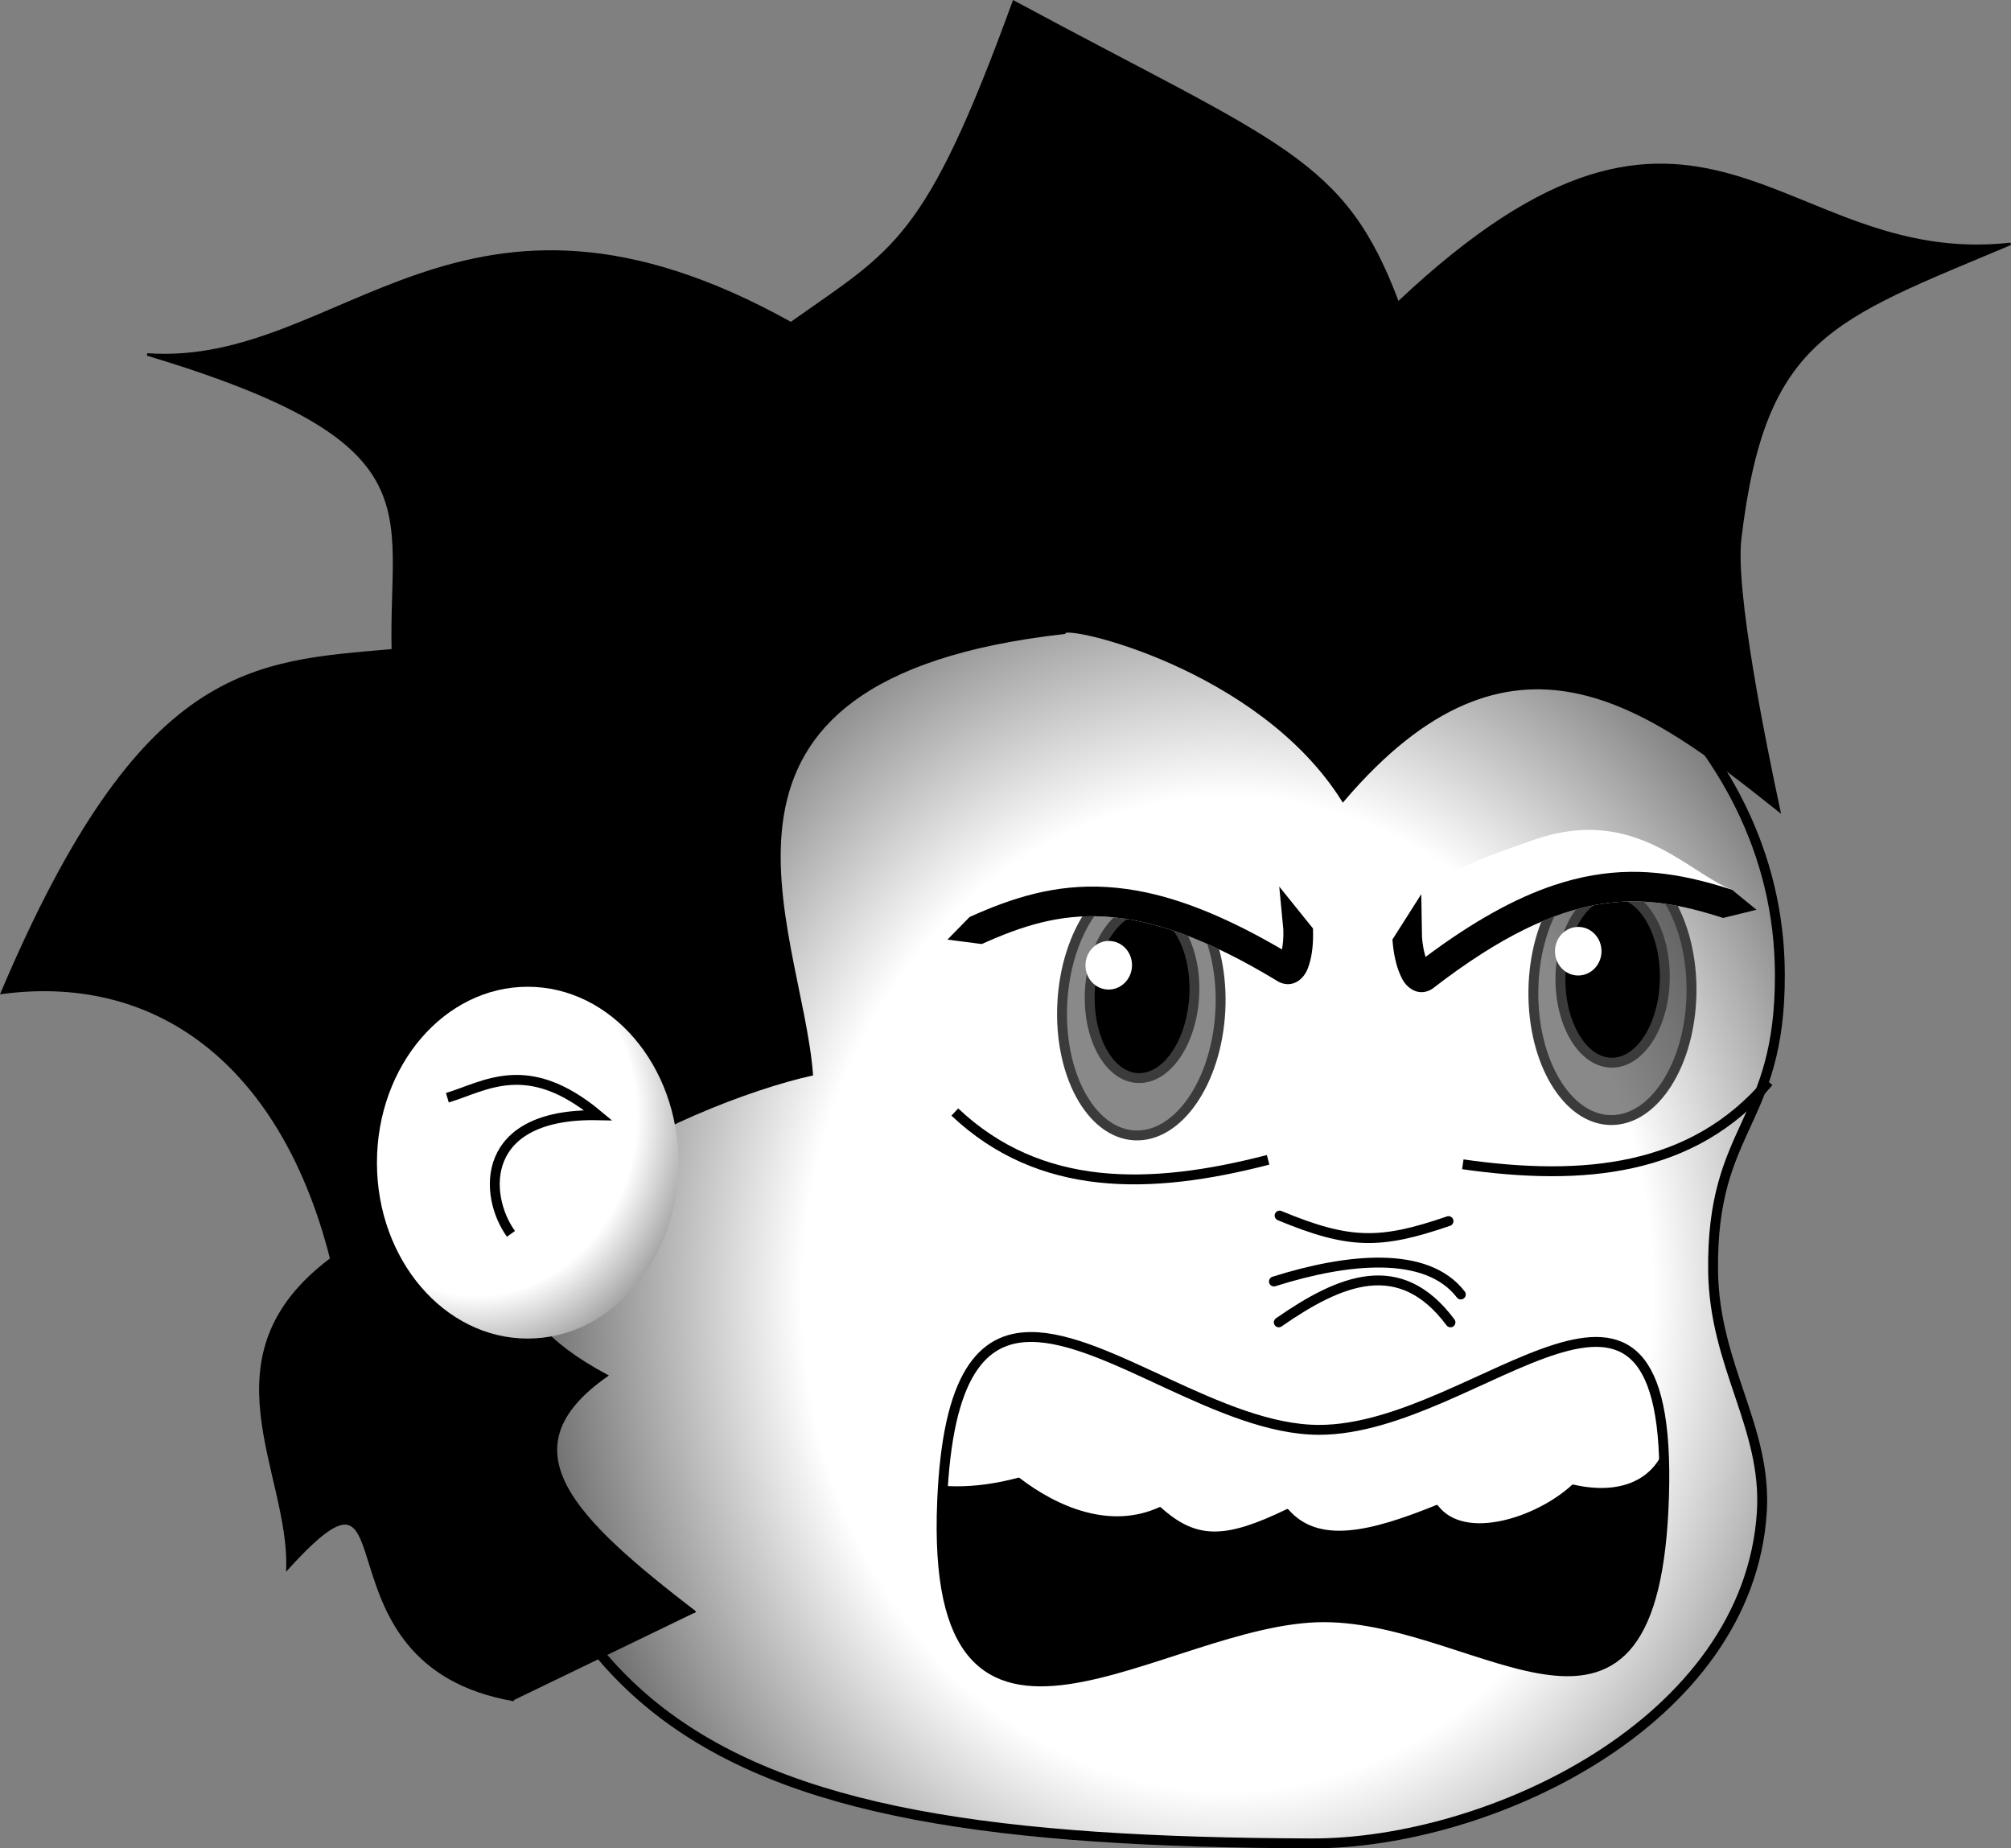 <?xml version="1.0" encoding="UTF-8" standalone="no"?>
<!-- Created with Inkscape (http://www.inkscape.org/) -->

<svg
   xmlns:dc="http://purl.org/dc/elements/1.1/"
   xmlns:cc="http://creativecommons.org/ns#"
   xmlns:rdf="http://www.w3.org/1999/02/22-rdf-syntax-ns#"
   xmlns:svg="http://www.w3.org/2000/svg"
   xmlns="http://www.w3.org/2000/svg"
   xmlns:xlink="http://www.w3.org/1999/xlink"
   xmlns:sodipodi="http://sodipodi.sourceforge.net/DTD/sodipodi-0.dtd"
   xmlns:inkscape="http://www.inkscape.org/namespaces/inkscape"
   width="229.636mm"
   height="211.029mm"
   viewBox="0 0 813.67 747.74"
   id="svg4586"
   version="1.1"
   inkscape:version="0.91 r"
   sodipodi:docname="MangaHead-Male.svg">
  <rect x="0" y="0" width="813.67" height="747.74" fill="#808080" stroke="none"/>
  <defs
     id="defs4588">
    <linearGradient
       inkscape:collect="always"
       id="linearGradient4174">
      <stop
         style="stop-color:#ffffff;stop-opacity:1;"
         offset="0"
         id="stop4176" />
      <stop
         id="stop4184"
         offset="0.567"
         style="stop-color:#ffffff;stop-opacity:1" />
      <stop
         style="stop-color:#505050;stop-opacity:1"
         offset="1"
         id="stop4178" />
    </linearGradient>
    <radialGradient
       inkscape:collect="always"
       xlink:href="#linearGradient4174"
       id="radialGradient4180"
       cx="410.439"
       cy="576.502"
       fx="410.439"
       fy="576.502"
       r="266.546"
       gradientTransform="matrix(1.138,0.005,-0.006,1.331,-48.662,-185.24)"
       gradientUnits="userSpaceOnUse" />
    <radialGradient
       inkscape:collect="always"
       xlink:href="#linearGradient4174"
       id="radialGradient4192"
       cx="221.898"
       cy="534.719"
       fx="221.898"
       fy="534.719"
       r="60.996"
       gradientTransform="matrix(0.341,-2,1.774,0.302,-910.803,797.091)"
       gradientUnits="userSpaceOnUse" />
  </defs>
  <sodipodi:namedview
     id="base"
     pagecolor="#ffffff"
     bordercolor="#666666"
     borderopacity="1.0"
     inkscape:pageopacity="0.0"
     inkscape:pageshadow="2"
     inkscape:zoom="0.31470339"
     inkscape:cx="135.27432"
     inkscape:cy="-42.350701"
     inkscape:document-units="px"
     inkscape:current-layer="layer1"
     showgrid="false"
     inkscape:window-width="1600"
     inkscape:window-height="848"
     inkscape:window-x="0"
     inkscape:window-y="0"
     inkscape:window-maximized="1"
     fit-margin-top="0"
     fit-margin-left="0"
     fit-margin-right="0"
     fit-margin-bottom="0" />
  <g
     inkscape:label="Layer 1"
     inkscape:groupmode="layer"
     id="layer1"
     transform="translate(81.734,-60.627)">
    <path
       style="color:#000000;clip-rule:nonzero;display:inline;overflow:visible;visibility:visible;opacity:1;isolation:auto;mix-blend-mode:normal;color-interpolation:sRGB;color-interpolation-filters:linearRGB;solid-color:#000000;solid-opacity:1;fill:#000000;fill-opacity:1;fill-rule:nonzero;stroke:#000000;stroke-width:1;stroke-linecap:round;stroke-linejoin:round;stroke-miterlimit:4;stroke-dasharray:none;stroke-dashoffset:0;stroke-opacity:1;color-rendering:auto;image-rendering:auto;shape-rendering:auto;text-rendering:auto;enable-background:accumulate"
       d="M 607.752,695.361 A 167.876,91.375 0 0 1 439.877,786.736 167.876,91.375 0 0 1 272.001,695.361 167.876,91.375 0 0 1 439.877,603.985 167.876,91.375 0 0 1 607.752,695.361 Z"
       id="path5253"
       inkscape:connector-curvature="0" />
    <path
       style="color:#000000;clip-rule:nonzero;display:inline;overflow:visible;visibility:visible;opacity:1;isolation:auto;mix-blend-mode:normal;color-interpolation:sRGB;color-interpolation-filters:linearRGB;solid-color:#000000;solid-opacity:1;fill:#ffffff;fill-opacity:1;fill-rule:nonzero;stroke:#000000;stroke-width:1;stroke-linecap:round;stroke-linejoin:round;stroke-miterlimit:4;stroke-dasharray:none;stroke-dashoffset:0;stroke-opacity:1;color-rendering:auto;image-rendering:auto;shape-rendering:auto;text-rendering:auto;enable-background:accumulate"
       d="m 594.316,638.463 c -2.798,20.722 -19.11,27.961 -39.636,23.216 -14.231,13.175 -43.867,23.123 -55.038,8.252 -27.085,10.969 -48.061,15.922 -60.473,1.647 -24.859,12.021 -36.778,12.562 -51.562,-0.794 -20.123,9.205 -41.619,0.032 -57.159,-11.886 -36.833,9.906 -61.743,-3.004 -61.743,-15.694 1e-5,-22.697 -37.092,-46.952 182.563,-47.419 238.232,-0.507 147.654,8.559 143.047,42.677 z"
       id="path5249"
       inkscape:connector-curvature="0"
       sodipodi:nodetypes="scccccsss" />
    <path
       style="color:#000000;clip-rule:nonzero;display:inline;overflow:visible;visibility:visible;opacity:1;isolation:auto;mix-blend-mode:normal;color-interpolation:sRGB;color-interpolation-filters:linearRGB;solid-color:#000000;solid-opacity:1;fill:url(#radialGradient4180);fill-opacity:1;fill-rule:nonzero;stroke:#000000;stroke-width:4;stroke-linecap:round;stroke-linejoin:round;stroke-miterlimit:4;stroke-dasharray:none;stroke-dashoffset:0;stroke-opacity:1;color-rendering:auto;image-rendering:auto;shape-rendering:auto;text-rendering:auto;enable-background:accumulate"
       d="m 377.742,252.363 c -123.868,0.39 -268.673,72.633 -265.059,212.213 l -3.215,41.02 c -4.273,254.996 87.377,299.866 339.319,300.77 71.772,0.258 176.897,-48.791 182.328,-133.973 2.184,-34.252 -19.226,-59.095 -19.713,-97.529 -0.748,-59.072 27.243,-58.872 27.016,-120.186 C 638.054,356.424 547.653,290.096 451.139,262.537 427.221,255.708 402.533,252.285 377.742,252.363 Z M 335.432,601.5 c 31.11,-0.023 77.041,37.568 116.547,37.568 64.83,0 143.264,-95.688 139.566,26.805 -3.697,122.492 -72.889,48.988 -137.719,48.988 -64.83,0 -159.901,82.748 -154.355,-47.139 2.166,-50.737 16.018,-66.208 35.961,-66.223 z"
       id="path5134"
       inkscape:connector-curvature="0"
       sodipodi:nodetypes="sccssssssssssss" />
    <path
       style="fill:#000000;fill-opacity:1;fill-rule:evenodd;stroke:#000000;stroke-width:1px;stroke-linecap:butt;stroke-linejoin:miter;stroke-opacity:1"
       d="M 126.213,748.366 C 42.185,733.843 86.925,637.441 34.57,695.134 35.81,655.762 -0.365,609.306 52.329,569.934 33.148,494.024 -15.658,453.656 -80.932,462.252 -24.275,328.557 20.554,328.698 77.211,323.683 75.823,266.326 95.791,239.516 -22.156,204.013 56.703,209.66 104.823,117.048 238.287,191.401 280.419,161.521 292.905,158.844 328.42,61.342 437.118,119.919 461.994,124.651 483.896,183.229 607.007,66.969 637.933,169.825 731.742,159.291 659.148,189.881 632.167,196.73 622.372,278.344 c -2.557,21.304 9.689,81.931 15.755,110.241 C 584.84,346.175 529.953,304.187 461.653,384.496 427.75,330.333 348.171,312.495 348.807,316.631 185.702,334.985 242.204,435.735 246.721,495.29 198.752,505.828 63.647,563.651 163.683,617.135 c -42.467,29.799 -13.213,57.993 35.895,95.774"
       id="path5163"
       inkscape:connector-curvature="0"
       sodipodi:nodetypes="ccccccccccscccccc" />
    <path
       style="fill:none;fill-rule:evenodd;stroke:#000000;stroke-width:4;stroke-linecap:round;stroke-linejoin:miter;stroke-miterlimit:4;stroke-dasharray:none;stroke-opacity:1"
       d="m 435.674,595.58 c 24.885,-17.29 49.051,-27.396 69.468,0"
       id="path5189"
       inkscape:connector-curvature="0"
       sodipodi:nodetypes="cc" />
    <path
       style="fill:none;fill-rule:evenodd;stroke:#000000;stroke-width:4;stroke-linecap:round;stroke-linejoin:miter;stroke-miterlimit:4;stroke-dasharray:none;stroke-opacity:1"
       d="m 433.705,579.042 c 29.914,-9.466 61.905,-12.632 75.615,5.263"
       id="path5189-3"
       inkscape:connector-curvature="0"
       sodipodi:nodetypes="cc" />
    <path
       style="fill:none;fill-rule:evenodd;stroke:#000000;stroke-width:4;stroke-linecap:round;stroke-linejoin:miter;stroke-miterlimit:4;stroke-dasharray:none;stroke-opacity:1"
       d="m 436.002,552.389 c 28.238,11.702 40.669,11.749 68.35,2.235"
       id="path5189-3-5"
       inkscape:connector-curvature="0"
       sodipodi:nodetypes="cc" />
    <ellipse
       style="color:#000000;clip-rule:nonzero;display:inline;overflow:visible;visibility:visible;opacity:1;isolation:auto;mix-blend-mode:normal;color-interpolation:sRGB;color-interpolation-filters:linearRGB;solid-color:#000000;solid-opacity:1;fill:url(#radialGradient4192);fill-opacity:1;fill-rule:nonzero;stroke:#000000;stroke-width:0;stroke-linecap:round;stroke-linejoin:round;stroke-miterlimit:4;stroke-dasharray:none;stroke-dashoffset:0;stroke-opacity:1;color-rendering:auto;image-rendering:auto;shape-rendering:auto;text-rendering:auto;enable-background:accumulate"
       id="path5221"
       ry="71.162"
       rx="60.996"
       cy="530.978"
       cx="131.776" />
    <path
       style="fill:none;fill-rule:evenodd;stroke:#000000;stroke-width:4;stroke-linecap:butt;stroke-linejoin:miter;stroke-miterlimit:4;stroke-dasharray:none;stroke-opacity:1"
       d="M 124.999,559.782 C 113.714,544.057 112.287,510.799 160.249,511.798 131.602,487.913 114.651,500.089 99.276,504.711"
       id="path5223"
       inkscape:connector-curvature="0"
       sodipodi:nodetypes="ccc" />
    <g
       id="g5328"
       transform="matrix(0.98,0.2,-0.2,0.98,79.713,-68.856)">
      <path
         sodipodi:nodetypes="cc"
         inkscape:connector-curvature="0"
         id="path5258"
         d="m 336.116,522.579 c 40.22,24.945 83.58,15.347 128.044,-6.402"
         style="fill:none;fill-rule:evenodd;stroke:#000000;stroke-width:4;stroke-linecap:butt;stroke-linejoin:miter;stroke-miterlimit:4;stroke-dasharray:none;stroke-opacity:1" />
      <g
         id="g5407"
         transform="matrix(0.989,-0.147,0.147,0.989,-64.241,64.276)">
        <ellipse
           style="color:#000000;clip-rule:nonzero;display:inline;overflow:visible;visibility:visible;opacity:1;isolation:auto;mix-blend-mode:normal;color-interpolation:sRGB;color-interpolation-filters:linearRGB;solid-color:#000000;solid-opacity:1;fill:#000000;fill-opacity:0.464;fill-rule:nonzero;stroke:#3b3b3b;stroke-width:4;stroke-linecap:round;stroke-linejoin:round;stroke-miterlimit:4;stroke-dasharray:none;stroke-dashoffset:0;stroke-opacity:1;color-rendering:auto;image-rendering:auto;shape-rendering:auto;text-rendering:auto;enable-background:accumulate"
           id="path5260"
           cx="401.739"
           cy="465.759"
           rx="32.011"
           ry="52.018" />
        <ellipse
           style="color:#000000;clip-rule:nonzero;display:inline;overflow:visible;visibility:visible;opacity:1;isolation:auto;mix-blend-mode:normal;color-interpolation:sRGB;color-interpolation-filters:linearRGB;solid-color:#000000;solid-opacity:1;fill:#000000;fill-opacity:1;fill-rule:nonzero;stroke:#3b3b3b;stroke-width:4;stroke-linecap:round;stroke-linejoin:round;stroke-miterlimit:4;stroke-dasharray:none;stroke-dashoffset:0;stroke-opacity:1;color-rendering:auto;image-rendering:auto;shape-rendering:auto;text-rendering:auto;enable-background:accumulate"
           id="path5260-6"
           cx="401.739"
           cy="460.215"
           rx="21.132"
           ry="34.34" />
        <ellipse
           style="color:#000000;clip-rule:nonzero;display:inline;overflow:visible;visibility:visible;opacity:1;isolation:auto;mix-blend-mode:normal;color-interpolation:sRGB;color-interpolation-filters:linearRGB;solid-color:#000000;solid-opacity:1;fill:#ffffff;fill-opacity:1;fill-rule:nonzero;stroke:none;stroke-width:4;stroke-linecap:round;stroke-linejoin:round;stroke-miterlimit:4;stroke-dasharray:none;stroke-dashoffset:0;stroke-opacity:1;color-rendering:auto;image-rendering:auto;shape-rendering:auto;text-rendering:auto;enable-background:accumulate"
           id="path5277"
           cx="387.672"
           cy="449.619"
           rx="9.415"
           ry="9.833" />
      </g>
      <path
         sodipodi:nodetypes="cccsscsccc"
         inkscape:connector-curvature="0"
         id="path5256-1"
         d="m 326.203,444.088 -6.945,10.757 13.968,-1.026 c 14.406,-10.399 28.222,-18.185 46.467,-20.807 18.245,-2.622 41.314,-0.05 73.91,11.645 1.468,0.527 3.508,0.661 5.27,0.002 1.762,-0.659 2.991,-1.892 3.746,-3 1.511,-2.216 1.805,-4.182 2.021,-6.283 -17.3,-31.675 -18.735,-34.345 -69.822,-35.284 -41.91,-0.138 -53.445,31.684 -68.616,43.997 z"
         style="color:#000000;font-style:normal;font-variant:normal;font-weight:normal;font-stretch:normal;font-size:medium;line-height:normal;font-family:sans-serif;text-indent:0;text-align:start;text-decoration:none;text-decoration-line:none;text-decoration-style:solid;text-decoration-color:#000000;letter-spacing:normal;word-spacing:normal;text-transform:none;direction:ltr;block-progression:tb;writing-mode:lr-tb;baseline-shift:baseline;text-anchor:start;white-space:normal;clip-rule:nonzero;display:inline;overflow:visible;visibility:visible;opacity:1;isolation:auto;mix-blend-mode:normal;color-interpolation:sRGB;color-interpolation-filters:linearRGB;solid-color:#000000;solid-opacity:1;fill:#ffffff;fill-opacity:1;fill-rule:evenodd;stroke:none;stroke-width:12;stroke-linecap:butt;stroke-linejoin:miter;stroke-miterlimit:4;stroke-dasharray:none;stroke-dashoffset:0;stroke-opacity:1;color-rendering:auto;image-rendering:auto;shape-rendering:auto;text-rendering:auto;enable-background:accumulate" />
      <path
         sodipodi:nodetypes="cscccsscsscccccc"
         inkscape:connector-curvature="0"
         id="path5256"
         d="m 394.441,420.084 c -5.804,-0.06 -11.265,0.305 -16.453,1.051 -20.751,2.982 -36.711,12.071 -51.785,22.953 l -6.945,10.757 13.968,-1.026 c 14.406,-10.399 28.222,-18.185 46.467,-20.807 18.245,-2.622 41.314,-0.05 73.91,11.645 1.468,0.527 3.508,0.661 5.27,0.002 1.762,-0.659 2.991,-1.892 3.746,-3 1.511,-2.216 1.805,-4.182 2.021,-6.283 0.433,-4.201 -0.088,-9.115 -1.408,-14.525 l -16.756,-13.863 5.098,16.708 c 0.763,3.127 1.016,5.806 1.08,7.984 -22.998,-7.831 -41.985,-11.427 -58.213,-11.596 z"
         style="color:#000000;font-style:normal;font-variant:normal;font-weight:normal;font-stretch:normal;font-size:medium;line-height:normal;font-family:sans-serif;text-indent:0;text-align:start;text-decoration:none;text-decoration-line:none;text-decoration-style:solid;text-decoration-color:#000000;letter-spacing:normal;word-spacing:normal;text-transform:none;direction:ltr;block-progression:tb;writing-mode:lr-tb;baseline-shift:baseline;text-anchor:start;white-space:normal;clip-rule:nonzero;display:inline;overflow:visible;visibility:visible;opacity:1;isolation:auto;mix-blend-mode:normal;color-interpolation:sRGB;color-interpolation-filters:linearRGB;solid-color:#000000;solid-opacity:1;fill:#000000;fill-opacity:1;fill-rule:evenodd;stroke:none;stroke-width:12;stroke-linecap:butt;stroke-linejoin:miter;stroke-miterlimit:4;stroke-dasharray:none;stroke-dashoffset:0;stroke-opacity:1;color-rendering:auto;image-rendering:auto;shape-rendering:auto;text-rendering:auto;enable-background:accumulate" />
    </g>
    <g
       transform="matrix(-0.951,0.308,0.308,0.951,792.574,-102.204)"
       id="g5328-2">
      <path
         sodipodi:nodetypes="cc"
         inkscape:connector-curvature="0"
         id="path5258-7"
         d="m 336.116,522.579 c 40.22,24.945 83.58,15.347 128.044,-6.402"
         style="fill:none;fill-rule:evenodd;stroke:#000000;stroke-width:4;stroke-linecap:butt;stroke-linejoin:miter;stroke-miterlimit:4;stroke-dasharray:none;stroke-opacity:1" />
      <g
         id="g5402"
         transform="matrix(-0.947,0.321,0.321,0.947,615.946,-101.707)">
        <ellipse
           style="color:#000000;clip-rule:nonzero;display:inline;overflow:visible;visibility:visible;opacity:1;isolation:auto;mix-blend-mode:normal;color-interpolation:sRGB;color-interpolation-filters:linearRGB;solid-color:#000000;solid-opacity:1;fill:#000000;fill-opacity:0.464;fill-rule:nonzero;stroke:#3b3b3b;stroke-width:4;stroke-linecap:round;stroke-linejoin:round;stroke-miterlimit:4;stroke-dasharray:none;stroke-dashoffset:0;stroke-opacity:1;color-rendering:auto;image-rendering:auto;shape-rendering:auto;text-rendering:auto;enable-background:accumulate"
           id="path5260-0"
           cx="401.739"
           cy="465.759"
           rx="32.011"
           ry="52.018" />
        <ellipse
           style="color:#000000;clip-rule:nonzero;display:inline;overflow:visible;visibility:visible;opacity:1;isolation:auto;mix-blend-mode:normal;color-interpolation:sRGB;color-interpolation-filters:linearRGB;solid-color:#000000;solid-opacity:1;fill:#000000;fill-opacity:1;fill-rule:nonzero;stroke:#3b3b3b;stroke-width:4;stroke-linecap:round;stroke-linejoin:round;stroke-miterlimit:4;stroke-dasharray:none;stroke-dashoffset:0;stroke-opacity:1;color-rendering:auto;image-rendering:auto;shape-rendering:auto;text-rendering:auto;enable-background:accumulate"
           id="path5260-6-9"
           cx="401.739"
           cy="460.215"
           rx="21.132"
           ry="34.34" />
        <ellipse
           style="color:#000000;clip-rule:nonzero;display:inline;overflow:visible;visibility:visible;opacity:1;isolation:auto;mix-blend-mode:normal;color-interpolation:sRGB;color-interpolation-filters:linearRGB;solid-color:#000000;solid-opacity:1;fill:#ffffff;fill-opacity:1;fill-rule:nonzero;stroke:none;stroke-width:4;stroke-linecap:round;stroke-linejoin:round;stroke-miterlimit:4;stroke-dasharray:none;stroke-dashoffset:0;stroke-opacity:1;color-rendering:auto;image-rendering:auto;shape-rendering:auto;text-rendering:auto;enable-background:accumulate"
           id="path5277-3"
           cx="387.672"
           cy="449.619"
           rx="9.415"
           ry="9.833" />
      </g>
      <path
         sodipodi:nodetypes="cccsscsccc"
         inkscape:connector-curvature="0"
         id="path5256-1-6"
         d="m 326.203,444.088 -6.945,10.757 13.968,-1.026 c 14.406,-10.399 28.222,-18.185 46.467,-20.807 18.245,-2.622 41.314,-0.05 73.91,11.645 1.468,0.527 3.508,0.661 5.27,0.002 1.762,-0.659 2.991,-1.892 3.746,-3 1.511,-2.216 1.805,-4.182 2.021,-6.283 -17.3,-31.675 -18.735,-34.345 -69.822,-35.284 -41.91,-0.138 -53.445,31.684 -68.616,43.997 z"
         style="color:#000000;font-style:normal;font-variant:normal;font-weight:normal;font-stretch:normal;font-size:medium;line-height:normal;font-family:sans-serif;text-indent:0;text-align:start;text-decoration:none;text-decoration-line:none;text-decoration-style:solid;text-decoration-color:#000000;letter-spacing:normal;word-spacing:normal;text-transform:none;direction:ltr;block-progression:tb;writing-mode:lr-tb;baseline-shift:baseline;text-anchor:start;white-space:normal;clip-rule:nonzero;display:inline;overflow:visible;visibility:visible;opacity:1;isolation:auto;mix-blend-mode:normal;color-interpolation:sRGB;color-interpolation-filters:linearRGB;solid-color:#000000;solid-opacity:1;fill:#ffffff;fill-opacity:1;fill-rule:evenodd;stroke:none;stroke-width:12;stroke-linecap:butt;stroke-linejoin:miter;stroke-miterlimit:4;stroke-dasharray:none;stroke-dashoffset:0;stroke-opacity:1;color-rendering:auto;image-rendering:auto;shape-rendering:auto;text-rendering:auto;enable-background:accumulate" />
      <path
         sodipodi:nodetypes="cscccsscsscccccc"
         inkscape:connector-curvature="0"
         id="path5256-0"
         d="m 394.441,420.084 c -5.804,-0.06 -11.265,0.305 -16.453,1.051 -20.751,2.982 -36.711,12.071 -51.785,22.953 l -6.945,10.757 13.968,-1.026 c 14.406,-10.399 28.222,-18.185 46.467,-20.807 18.245,-2.622 41.314,-0.05 73.91,11.645 1.468,0.527 3.508,0.661 5.27,0.002 1.762,-0.659 2.991,-1.892 3.746,-3 1.511,-2.216 1.805,-4.182 2.021,-6.283 0.433,-4.201 -0.088,-9.115 -1.408,-14.525 l -16.756,-13.863 5.098,16.708 c 0.763,3.127 1.016,5.806 1.08,7.984 -22.998,-7.831 -41.985,-11.427 -58.213,-11.596 z"
         style="color:#000000;font-style:normal;font-variant:normal;font-weight:normal;font-stretch:normal;font-size:medium;line-height:normal;font-family:sans-serif;text-indent:0;text-align:start;text-decoration:none;text-decoration-line:none;text-decoration-style:solid;text-decoration-color:#000000;letter-spacing:normal;word-spacing:normal;text-transform:none;direction:ltr;block-progression:tb;writing-mode:lr-tb;baseline-shift:baseline;text-anchor:start;white-space:normal;clip-rule:nonzero;display:inline;overflow:visible;visibility:visible;opacity:1;isolation:auto;mix-blend-mode:normal;color-interpolation:sRGB;color-interpolation-filters:linearRGB;solid-color:#000000;solid-opacity:1;fill:#000000;fill-opacity:1;fill-rule:evenodd;stroke:none;stroke-width:12;stroke-linecap:butt;stroke-linejoin:miter;stroke-miterlimit:4;stroke-dasharray:none;stroke-dashoffset:0;stroke-opacity:1;color-rendering:auto;image-rendering:auto;shape-rendering:auto;text-rendering:auto;enable-background:accumulate" />
    </g>
  </g>
</svg>
